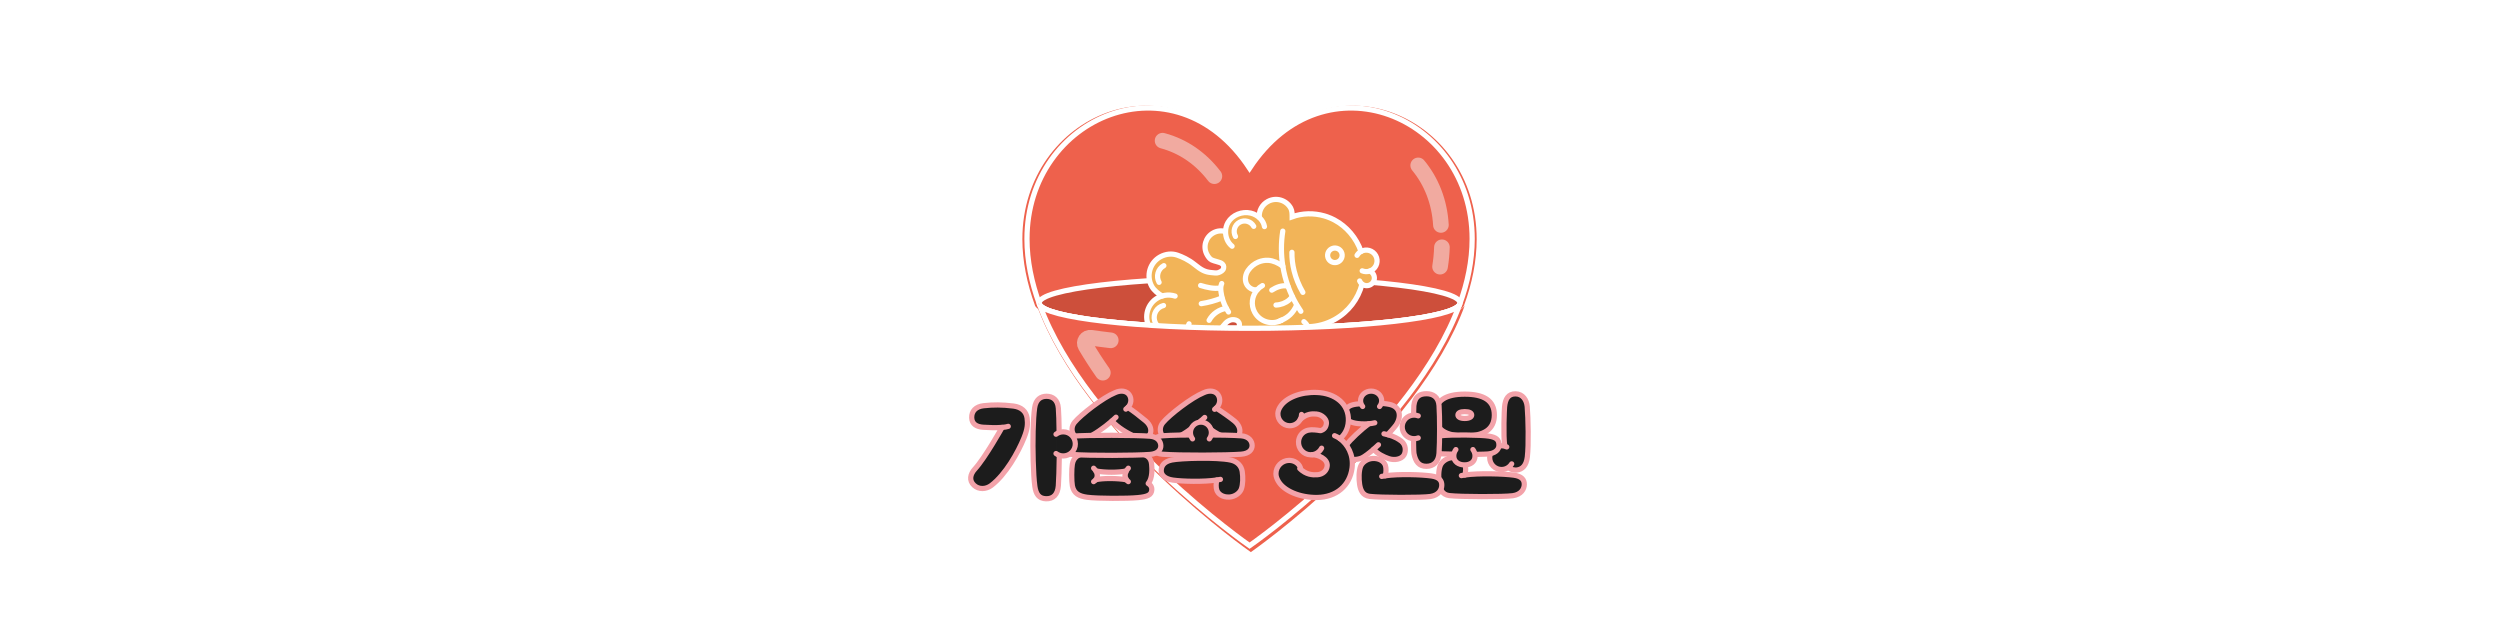 <svg width="1920" height="480" viewBox="0 0 1920 480" fill="none" xmlns="http://www.w3.org/2000/svg">
<mask id="mask0_5_122" style="mask-type:alpha" maskUnits="userSpaceOnUse" x="681" y="10" width="558" height="460">
<rect x="681" y="10" width="558" height="460" fill="#C4C4C4"/>
</mask>
<g mask="url(#mask0_5_122)">
<g filter="url(#filter0_f_5_122)">
<path d="M1125 234.451C1088.32 335.179 960.636 424.027 960.636 424.027C960.636 424.027 832.954 335.179 796.27 234.451C800.675 244.96 872.579 253.317 960.636 253.317C1048.69 253.317 1120.6 244.96 1125 234.451Z" fill="#EE614C"/>
</g>
<g filter="url(#filter1_f_5_122)">
<path d="M959.627 128.304C900.731 38.861 785.178 87.631 785.178 183.649C785.178 200.706 788.742 217.796 794.855 234.558C794.883 234.645 794.915 234.727 794.947 234.809C799.36 245.282 871.402 253.61 959.627 253.61C1047.85 253.61 1119.89 245.282 1124.31 234.809C1124.34 234.727 1124.37 234.645 1124.4 234.558C1130.51 217.796 1134.08 200.706 1134.08 183.649C1134.08 87.631 1018.52 38.861 959.627 128.304Z" fill="#EE614C"/>
</g>
<path d="M959.671 129.172C901.956 41.408 788.719 89.262 788.719 183.479C788.719 200.217 792.211 216.986 798.202 233.433C798.229 233.518 798.26 233.599 798.292 233.679C802.617 243.956 873.214 252.128 959.671 252.128C1046.13 252.128 1116.72 243.956 1121.05 233.679C1121.08 233.599 1121.11 233.518 1121.14 233.433C1127.13 216.986 1130.62 200.217 1130.62 183.479C1130.62 89.262 1017.39 41.408 959.671 129.172Z" fill="#EE614C"/>
<path opacity="0.5" d="M1107.39 189.914C1107.26 194.761 1106.78 199.738 1105.96 204.815" stroke="#F5F5F5" stroke-width="12" stroke-miterlimit="10" stroke-linecap="round"/>
<path opacity="0.5" d="M1089.18 127.023C1099.52 139.531 1105.63 155.426 1106.62 172.766" stroke="#F5F5F5" stroke-width="12" stroke-miterlimit="10" stroke-linecap="round"/>
<path opacity="0.5" d="M892.863 108.041C908.694 112.286 922.239 121.664 932.65 135.298" stroke="#F5F5F5" stroke-width="12" stroke-miterlimit="10" stroke-linecap="round"/>
<path d="M1121.26 232.683C1121.26 232.933 1121.22 233.183 1121.14 233.434C1121.11 233.518 1121.08 233.599 1121.05 233.679C1116.72 243.956 1046.13 252.129 959.671 252.129C873.214 252.129 802.617 243.956 798.292 233.679C798.26 233.599 798.229 233.518 798.202 233.434C798.126 233.183 798.086 232.933 798.086 232.683C798.086 221.946 870.429 213.237 959.671 213.237C1048.91 213.237 1121.26 221.946 1121.26 232.683Z" fill="#CD4F3B"/>
<path d="M959.671 129.172C901.956 41.408 788.719 89.262 788.719 183.479C788.719 200.217 792.211 216.986 798.202 233.433C798.229 233.518 798.26 233.599 798.292 233.679C802.617 243.956 873.214 252.128 959.671 252.128C1046.13 252.128 1116.72 243.956 1121.05 233.679C1121.08 233.599 1121.11 233.518 1121.14 233.433C1127.13 216.986 1130.62 200.217 1130.62 183.479C1130.62 89.262 1017.39 41.408 959.671 129.172Z" stroke="white" stroke-width="4" stroke-miterlimit="10"/>
<path d="M1121.26 232.683C1121.26 232.933 1121.22 233.183 1121.14 233.434C1121.11 233.518 1121.08 233.599 1121.05 233.679C1116.72 243.956 1046.13 252.129 959.671 252.129C873.214 252.129 802.617 243.956 798.292 233.679C798.26 233.599 798.229 233.518 798.202 233.434C798.126 233.183 798.086 232.933 798.086 232.683C798.086 221.946 870.429 213.237 959.671 213.237C1048.91 213.237 1121.26 221.946 1121.26 232.683Z" stroke="white" stroke-width="4" stroke-miterlimit="10"/>
<path d="M900.533 259.82L900.495 259.617C893.542 261.036 886.181 257.885 882.557 251.351C878.085 243.288 880.997 233.124 889.06 228.652C890.712 227.736 892.451 227.13 894.214 226.815L891.186 226.612C888.401 225.152 885.998 222.889 884.359 219.933C879.886 211.87 882.798 201.706 890.861 197.234C895.062 194.904 899.874 194.453 904.073 195.938C907.545 197.169 912.552 199.325 917.228 203.137C922.466 207.406 925.219 208.749 929.509 209.239C932.512 209.582 934.14 209.827 935.579 209.317C937.317 208.7 939.146 207.651 939.481 206.004C939.837 204.266 939.483 203.42 937.972 202.249C936.835 201.368 932.23 200.49 930.468 199.636C928.846 198.848 927.722 197.222 926.789 195.538C923.495 189.6 925.639 182.114 931.578 178.82C934.547 177.173 937.903 176.885 940.929 177.752L941.007 177.924C941.018 175.429 941.639 172.942 942.905 170.79C946.319 164.982 953.81 162.067 960.365 163.62C963.139 164.28 965.771 165.77 967.728 167.83L966.801 166.034C966.804 161.492 969.206 157.089 973.459 154.73C979.701 151.268 987.569 153.522 991.031 159.764C992.132 161.75 992.164 164.286 992.159 166.413C992.142 166.419 992.128 166.424 992.111 166.431L992.159 166.455C1000.02 163.614 1008.75 163.451 1016.78 165.747C1017.35 165.91 1017.92 166.088 1018.49 166.277C1018.68 166.34 1018.87 166.404 1019.06 166.472C1020.93 167.128 1022.76 167.921 1024.52 168.851C1034.1 173.915 1041.52 182.819 1045.07 193.061L1045.08 193.061C1049.08 190.842 1054.12 192.286 1056.34 196.287C1058.56 200.288 1057.12 205.327 1053.12 207.546C1052.7 207.776 1052.28 207.966 1051.84 208.117C1054.47 209.294 1055.9 212.253 1055.09 215.101C1054.19 218.222 1050.94 220.028 1047.82 219.133C1046.84 218.854 1045.99 218.343 1045.32 217.679L1045.78 218.361C1042.84 229.454 1035.57 239.378 1024.74 245.381C1018.46 248.865 1011.69 250.636 1004.98 250.849L1003.02 248.863C1003.32 249.248 1003.58 249.659 1003.83 250.095C1006.58 255.064 1004.79 261.328 999.818 264.084C995.299 266.59 989.717 265.336 986.664 261.353C986.201 264.394 984.381 267.193 981.485 268.8C976.516 271.556 970.252 269.761 967.496 264.793C966.673 265.843 964.157 267.879 962.915 268.568C957.946 271.323 951.466 269.643 948.926 264.56C945.636 257.977 951.321 253.211 951.613 250.644C951.858 248.499 951.689 247.158 949.837 245.889C949.183 245.44 947.258 245.156 945.598 245.537C943.936 245.919 942.357 246.781 941.183 248.018C935.255 254.264 932.935 260.43 931.308 271.534C930.728 275.486 928.353 279.105 924.898 281.678C917.5 287.182 907.041 285.648 901.537 278.249C897.407 272.702 897.237 265.432 900.533 259.82Z" fill="#F2B458"/>
<path d="M894.426 226.857L902.484 227.398C899.911 226.572 897.143 226.368 894.426 226.857Z" fill="url(#paint0_linear_5_122)"/>
<path d="M966.714 262.318L967.69 254.883C966.46 257.121 966.085 259.777 966.714 262.318Z" fill="url(#paint1_linear_5_122)"/>
<path d="M985.705 254.853L986.875 261.393L986.876 261.395C987.211 259.22 986.854 256.925 985.705 254.853Z" fill="url(#paint2_linear_5_122)"/>
<path d="M1001.39 247.026L1003.23 248.904C1002.69 248.188 1002.07 247.563 1001.39 247.026Z" fill="url(#paint3_linear_5_122)"/>
<path d="M967.94 167.871L971.112 174.018C970.723 171.682 969.564 169.582 967.94 167.871Z" fill="url(#paint4_linear_5_122)"/>
<path d="M992.319 166.474L992.372 166.501C992.373 166.485 992.373 166.469 992.371 166.455C992.353 166.462 992.337 166.467 992.319 166.474Z" fill="url(#paint5_linear_5_122)"/>
<path d="M992.371 166.455C992.372 166.469 992.372 166.483 992.371 166.498C1000.24 163.656 1008.96 163.493 1016.99 165.79C1008.96 163.489 1000.23 163.628 992.371 166.455Z" fill="url(#paint6_linear_5_122)"/>
<path d="M1044.22 215.783C1044.52 216.506 1044.97 217.165 1045.53 217.719L1044.22 215.783Z" fill="url(#paint7_linear_5_122)"/>
<path d="M1018.7 166.318C1018.89 166.381 1019.08 166.445 1019.27 166.513C1019.08 166.445 1018.89 166.381 1018.7 166.318Z" fill="url(#paint8_linear_5_122)"/>
<path d="M1052.06 208.159L1046.16 208.003C1048 208.759 1050.1 208.851 1052.06 208.159Z" fill="url(#paint9_linear_5_122)"/>
<path d="M1042.2 196.095L1045.3 193.103C1043.97 193.838 1042.93 194.882 1042.2 196.095Z" fill="url(#paint10_linear_5_122)"/>
<path d="M971.111 174.018C970.723 171.682 969.563 169.582 967.94 167.871C965.983 165.811 963.351 164.321 960.577 163.661C954.022 162.108 946.531 165.024 943.117 170.831C941.851 172.983 941.231 175.471 941.219 177.965C941.196 182.202 942.928 186.453 946.245 189.096" stroke="white" stroke-width="4" stroke-miterlimit="10" stroke-linecap="round"/>
<path d="M967.134 166.829C966.77 161.609 969.418 157.129 973.672 154.77C979.913 151.309 987.781 153.562 991.243 159.804C992.344 161.79 992.377 164.326 992.371 166.453C992.373 166.467 992.372 166.481 992.372 166.496C1000.24 163.654 1008.96 163.491 1016.99 165.788C1017.56 165.951 1018.13 166.128 1018.7 166.318C1018.89 166.38 1019.08 166.444 1019.27 166.512C1021.14 167.168 1022.97 167.961 1024.73 168.892C1034.32 173.956 1041.74 182.86 1045.29 193.101" stroke="white" stroke-width="4" stroke-miterlimit="10" stroke-linecap="round"/>
<path d="M902.483 227.398C899.91 226.572 897.143 226.368 894.426 226.856C892.663 227.171 890.925 227.777 889.272 228.693C881.209 233.165 878.297 243.329 882.769 251.392C886.393 257.926 893.754 261.078 900.707 259.658C902.334 259.327 903.939 258.743 905.469 257.895C909.237 255.805 911.878 252.475 913.171 248.696" stroke="white" stroke-width="4" stroke-miterlimit="10" stroke-linecap="round"/>
<path d="M985.18 177.503C983.781 186.389 983.773 195.502 985.226 204.49C986.879 214.74 990.433 224.827 995.981 234.225C996.946 235.86 997.973 237.474 999.06 239.066" stroke="white" stroke-width="4" stroke-miterlimit="10" stroke-linecap="round"/>
<path d="M992.2 193.773C992.114 198.402 992.674 203.236 993.888 208.096C995.271 213.636 997.506 219.208 1000.6 224.537" stroke="white" stroke-width="4" stroke-miterlimit="10" stroke-linecap="round"/>
<path d="M1005.19 250.89C1011.91 250.677 1018.67 248.906 1024.96 245.422C1035.78 239.419 1043.05 229.495 1045.99 218.402" stroke="white" stroke-width="4" stroke-miterlimit="10" stroke-linecap="round"/>
<path d="M1027.9 200.974C1025.2 202.472 1021.8 201.497 1020.3 198.795C1018.8 196.094 1019.78 192.69 1022.48 191.191C1025.18 189.693 1028.58 190.668 1030.08 193.37C1031.58 196.071 1030.6 199.475 1027.9 200.974Z" stroke="white" stroke-width="4" stroke-miterlimit="10" stroke-linecap="round"/>
<path d="M1046.16 208.002C1048 208.758 1050.1 208.85 1052.06 208.157C1052.49 208.006 1052.92 207.816 1053.33 207.586C1057.33 205.367 1058.77 200.328 1056.56 196.327C1054.34 192.326 1049.3 190.883 1045.3 193.102C1043.97 193.837 1042.93 194.881 1042.2 196.095" stroke="white" stroke-width="4" stroke-miterlimit="10" stroke-linecap="round"/>
<path d="M1044.22 215.783C1044.52 216.506 1044.97 217.165 1045.53 217.719C1046.2 218.384 1047.05 218.894 1048.03 219.174C1051.15 220.068 1054.4 218.263 1055.3 215.141C1056.11 212.294 1054.68 209.335 1052.06 208.158" stroke="white" stroke-width="4" stroke-miterlimit="10" stroke-linecap="round"/>
<path d="M986.875 261.392L986.876 261.394C989.929 265.377 995.512 266.631 1000.03 264.125C1005 261.369 1006.79 255.105 1004.04 250.136C1003.8 249.699 1003.53 249.288 1003.23 248.903C1002.69 248.187 1002.07 247.562 1001.39 247.025" stroke="white" stroke-width="4" stroke-miterlimit="10" stroke-linecap="round"/>
<path d="M967.691 254.882C966.461 257.12 966.086 259.776 966.714 262.317C966.93 263.176 967.258 264.021 967.708 264.833C970.464 269.802 976.728 271.597 981.697 268.841C984.594 267.234 986.413 264.434 986.876 261.394C987.211 259.219 986.853 256.924 985.704 254.852" stroke="white" stroke-width="4" stroke-miterlimit="10" stroke-linecap="round"/>
<path d="M983.971 246.051C984.084 245.991 984.197 245.931 984.309 245.869" stroke="white" stroke-width="4" stroke-miterlimit="10" stroke-linecap="round"/>
<path d="M969.58 219.314C968.038 220.17 966.702 221.255 965.595 222.503C961.431 227.186 960.456 234.166 963.667 239.956C967.671 247.174 976.689 249.851 983.964 246.054" stroke="white" stroke-width="4" stroke-miterlimit="10" stroke-linecap="round"/>
<path d="M982.102 246.806C982.746 246.564 983.365 246.315 983.964 246.055C983.966 246.053 983.969 246.052 983.971 246.051C989.351 243.716 993.043 240.506 995.834 234.311" stroke="white" stroke-width="4" stroke-miterlimit="10" stroke-linecap="round"/>
<path d="M985.227 204.492C981.792 201.869 977.747 200.149 973.959 199.914C971.479 199.76 968.863 200.258 966.558 201.189C963.323 202.496 960.448 204.882 958.492 207.772C956.539 210.661 955.814 214.507 957.159 217.724C958.505 220.943 962.149 223.212 965.556 222.468" stroke="white" stroke-width="4" stroke-miterlimit="10" stroke-linecap="round"/>
<path d="M989.179 220.036C989.065 219.763 988.73 219.671 988.439 219.622C984.351 218.957 980.212 220.59 976.726 222.827" stroke="white" stroke-width="4" stroke-miterlimit="10" stroke-linecap="round"/>
<path d="M992.379 227.627C991.849 228.719 990.992 229.622 990.063 230.404C987.251 232.77 983.629 234.156 979.955 234.268" stroke="white" stroke-width="4" stroke-miterlimit="10" stroke-linecap="round"/>
<path d="M938.279 217.761C937.374 219.704 937.44 221.954 937.713 224.081C938.284 228.537 939.696 232.882 941.84 236.827C942.356 237.778 942.916 238.704 943.516 239.605" stroke="white" stroke-width="4" stroke-miterlimit="10" stroke-linecap="round"/>
<path d="M937.167 221.245C932.096 221.902 926.958 220.771 922.078 219.248" stroke="white" stroke-width="4" stroke-miterlimit="10" stroke-linecap="round"/>
<path d="M938.427 228.856C933.328 230.906 927.998 232.373 922.567 233.219" stroke="white" stroke-width="4" stroke-miterlimit="10" stroke-linecap="round"/>
<path d="M941.84 236.827C936.309 237.576 931.225 241.096 928.584 246.01" stroke="white" stroke-width="4" stroke-miterlimit="10" stroke-linecap="round"/>
<path d="M941.141 177.793C938.115 176.926 934.76 177.214 931.79 178.861C925.852 182.155 923.707 189.641 927.001 195.579C927.935 197.262 929.058 198.889 930.68 199.677C932.442 200.531 937.047 201.409 938.185 202.29C939.695 203.461 940.049 204.307 939.693 206.045C939.358 207.692 937.529 208.74 935.791 209.357C934.352 209.868 932.724 209.623 929.721 209.28C925.432 208.79 922.678 207.447 917.441 203.178C912.764 199.366 907.757 197.21 904.285 195.979C900.086 194.494 895.274 194.945 891.073 197.275C883.01 201.747 880.099 211.911 884.571 219.974C886.21 222.93 889.771 225.828 892.555 227.288" stroke="white" stroke-width="4" stroke-miterlimit="10" stroke-linecap="round"/>
<path d="M900.745 259.861C897.45 265.474 897.619 272.744 901.749 278.291C907.253 285.69 917.712 287.224 925.111 281.72C928.565 279.147 930.94 275.528 931.52 271.576C933.147 260.471 935.467 254.306 941.395 248.059C942.569 246.823 944.148 245.961 945.81 245.579C948.138 245.25 952.6 245.81 951.825 250.686C951.533 253.253 945.848 258.018 949.138 264.602C951.679 269.684 958.158 271.365 963.127 268.609C964.369 267.92 965.526 267.09 967.534 264.804" stroke="white" stroke-width="4" stroke-miterlimit="10" stroke-linecap="round"/>
<path d="M890.182 216.839C887.655 212.283 889.3 206.541 893.856 204.014" stroke="white" stroke-width="4" stroke-linecap="round"/>
<path d="M893.596 234.642C888.515 235.91 885.424 241.058 886.692 246.139C887.96 251.221 893.108 254.312 898.189 253.044" stroke="white" stroke-width="4" stroke-linecap="round"/>
<path d="M905.744 271.367C907.013 276.448 912.16 279.539 917.242 278.271C922.323 277.003 925.414 271.855 924.146 266.774" stroke="white" stroke-width="4" stroke-linecap="round"/>
<path d="M962.866 173.829C960.718 169.957 955.838 168.559 951.966 170.707C948.093 172.854 946.695 177.735 948.843 181.607" stroke="white" stroke-width="4" stroke-linecap="round"/>
<path d="M1120.25 232.829C1084.23 331.335 958.867 418.224 958.867 418.224C958.867 418.224 833.505 331.335 797.488 232.829C801.813 243.106 872.411 251.278 958.867 251.278C1045.32 251.278 1115.92 243.106 1120.25 232.829Z" fill="#EE614C"/>
<path opacity="0.5" d="M1120.25 232.829C1084.23 331.335 958.867 418.224 958.867 418.224C958.867 418.224 833.505 331.335 797.488 232.829C801.813 243.106 872.411 251.278 958.867 251.278C1045.32 251.278 1115.92 243.106 1120.25 232.829Z" fill="#EE614C"/>
<path opacity="0.5" d="M853.061 261.372C847.648 260.751 842.59 260.088 837.899 259.389C834.438 258.873 831.916 262.596 833.688 265.609C837.682 272.4 842.118 279.28 846.981 286.229" stroke="#F5F5F5" stroke-width="12" stroke-miterlimit="10" stroke-linecap="round" stroke-linejoin="round"/>
<path d="M1121.05 233.68C1085.03 332.186 959.671 419.075 959.671 419.075C959.671 419.075 834.309 332.186 798.292 233.68C802.617 243.957 873.214 252.129 959.671 252.129C1046.13 252.129 1116.72 243.957 1121.05 233.68Z" stroke="white" stroke-width="4" stroke-miterlimit="10"/>
<path d="M948.107 323.372C945.124 320.887 937.547 315.554 934.021 313.415C937.109 310.576 937.481 306.371 935.582 303.392C933.496 300.111 928.955 299.499 924.506 301.559C915.179 305.304 898.143 318.511 893.112 324.57C890.579 327.624 890.509 331.697 892.592 334.475C895.033 337.73 899.863 336.947 903.695 335.862C907.44 334.803 916.316 328.547 922.314 323.284C927.091 328.342 933.671 332.944 940.473 335.862C945.329 337.944 950.19 336.557 951.577 333.779C952.968 331.006 952.272 326.841 948.107 323.372Z" fill="#1C1C1C" stroke="#F3A2A9" stroke-width="4" stroke-linecap="round" stroke-linejoin="round"/>
<path d="M934.021 313.419C933.662 313.748 933.268 314.058 932.835 314.347Z" fill="#1C1C1C"/>
<path d="M934.021 313.419C933.662 313.748 933.268 314.058 932.835 314.347" stroke="#F3A2A9" stroke-width="4" stroke-linecap="round" stroke-linejoin="round"/>
<path d="M925.21 320.598C924.37 321.438 923.39 322.348 922.318 323.288Z" fill="#1C1C1C"/>
<path d="M925.21 320.598C924.37 321.438 923.39 322.348 922.318 323.288" stroke="#F3A2A9" stroke-width="4" stroke-linecap="round" stroke-linejoin="round"/>
<path d="M961.638 342.171C961.638 345.167 959.495 348.339 953.164 348.838C942.171 349.669 906.451 349.918 892.793 348.838C886.462 348.339 884.555 345.167 884.555 342.171C884.555 339.091 886.467 335.184 892.793 334.681C905.615 333.683 942.171 333.85 953.164 334.681C959.49 335.18 961.638 339.091 961.638 342.171Z" fill="#1C1C1C" stroke="#F3A2A9" stroke-width="4" stroke-linecap="round" stroke-linejoin="round"/>
<path d="M915.861 337.056C914.85 335.709 914.251 334.037 914.251 332.226C914.251 327.782 917.856 324.177 922.301 324.177C926.745 324.177 930.35 327.782 930.35 332.226C930.35 334.037 929.751 335.713 928.74 337.056" fill="#1C1C1C"/>
<path d="M915.861 337.056C914.85 335.709 914.251 334.037 914.251 332.226C914.251 327.782 917.856 324.177 922.301 324.177C926.745 324.177 930.35 327.782 930.35 332.226C930.35 334.037 929.751 335.713 928.74 337.056" stroke="#F3A2A9" stroke-width="4" stroke-linecap="round" stroke-linejoin="round"/>
<path d="M954.022 362.084C953.357 357.919 950.417 354.463 945.168 353.33C934.568 351.037 906.639 351.89 899.902 353.282C893.72 354.559 891.817 358.002 891.817 361.585C891.817 364.914 894.805 367.889 900.886 368.725C908.406 369.788 924.217 370.133 934.515 368.646C933.824 371.419 933.824 374.407 934.515 376.485C935.421 379.198 938.68 382.037 944.192 381.735C948.387 381.508 952.08 378.717 953.252 375.79C954.639 372.321 954.687 366.415 954.022 362.084Z" fill="#1C1C1C" stroke="#F3A2A9" stroke-width="4" stroke-linecap="round" stroke-linejoin="round"/>
<path d="M937.293 368.16C936.44 368.344 935.508 368.506 934.515 368.65Z" fill="#1C1C1C"/>
<path d="M937.293 368.16C936.44 368.344 935.508 368.506 934.515 368.65" stroke="#F3A2A9" stroke-width="4" stroke-linecap="round" stroke-linejoin="round"/>
<path d="M879.778 323.156C876.821 320.693 869.695 315.036 866.212 312.915C868.912 310.115 869.17 306.186 867.372 303.365C865.302 300.114 860.805 299.506 856.4 301.549C847.16 305.259 830.282 318.339 825.304 324.342C822.793 327.364 822.723 331.402 824.788 334.15C827.207 337.374 831.993 336.595 835.786 335.523C839.43 334.491 847.978 328.498 853.911 323.344C858.653 328.362 865.46 332.627 872.219 335.523C877.031 337.584 881.843 336.21 883.217 333.463C884.586 330.72 883.9 326.595 879.778 323.156Z" fill="#1C1C1C" stroke="#F3A2A9" stroke-width="4" stroke-linecap="round" stroke-linejoin="round"/>
<path d="M881.813 371.322C885.251 367.197 884.753 359.725 884.446 356.487C883.952 351.29 880.815 348.486 871.825 347.742C862.258 346.915 844.273 346.998 834.46 347.991C827.697 348.652 824.481 351.456 823.571 356.404C822.911 359.952 822.911 369.546 823.571 373.094C824.726 379.114 828.852 381.095 835.038 381.918C843.205 382.99 865.972 382.99 873.973 382.167C881.314 381.423 884.354 380.255 884.595 376.086C884.774 372.827 881.813 371.322 881.813 371.322ZM841.521 368.461C842.991 366.584 843.026 364.056 841.631 361.711C849.028 363.006 858.29 363.006 865.035 361.706C863.806 364.064 863.846 366.606 865.149 368.487C858.355 367.175 846.447 367.166 841.521 368.461Z" fill="#1C1C1C" stroke="#F3A2A9" stroke-width="4" stroke-linecap="round" stroke-linejoin="round"/>
<path d="M839.907 359.589C843.573 363.028 843.573 367.608 839.907 369.901Z" fill="#1C1C1C"/>
<path d="M839.907 359.589C843.573 363.028 843.573 367.608 839.907 369.901" stroke="#F3A2A9" stroke-width="4" stroke-linecap="round" stroke-linejoin="round"/>
<path d="M866.545 369.901C863.338 367.608 863.338 363.028 866.545 359.589Z" fill="#1C1C1C"/>
<path d="M866.545 369.901C863.338 367.608 863.338 363.028 866.545 359.589" stroke="#F3A2A9" stroke-width="4" stroke-linecap="round" stroke-linejoin="round"/>
<path d="M891.516 342.405C891.516 345.375 889.39 348.516 883.121 349.011C872.232 349.838 836.849 350.083 823.318 349.011C817.049 348.516 815.154 345.375 815.154 342.405C815.154 339.351 817.049 335.484 823.318 334.985C836.022 333.997 872.232 334.158 883.121 334.985C889.394 335.484 891.516 339.351 891.516 342.405Z" fill="#1C1C1C" stroke="#F3A2A9" stroke-width="4" stroke-linecap="round" stroke-linejoin="round"/>
<path d="M866.208 312.919C865.757 313.387 865.237 313.824 864.646 314.218Z" fill="#1C1C1C"/>
<path d="M866.208 312.919C865.757 313.387 865.237 313.824 864.646 314.218" stroke="#F3A2A9" stroke-width="4" stroke-linecap="round" stroke-linejoin="round"/>
<path d="M857.091 320.408C856.172 321.327 855.091 322.32 853.906 323.353Z" fill="#1C1C1C"/>
<path d="M857.091 320.408C856.172 321.327 855.091 322.32 853.906 323.353" stroke="#F3A2A9" stroke-width="4" stroke-linecap="round" stroke-linejoin="round"/>
<path d="M778.347 311.837C769.518 310.765 762.838 310.765 755.414 311.588C749.311 312.248 746.091 315.879 746.258 320.827C746.424 325.692 750.055 327.805 755.086 328.133C759.216 328.426 765.104 328.623 769.619 328.251H769.606C769.606 328.251 756.565 351.63 748.725 360.17C745.015 364.212 744.105 369.077 748.064 372.708C751.695 376.089 757.221 375.923 761.346 372.791C772.235 364.544 781.886 347.548 786.422 336.248C789.227 329.319 789.393 325.526 788.815 321.072C788.159 315.963 784.283 312.581 778.347 311.837Z" fill="#1C1C1C" stroke="#F3A2A9" stroke-width="4" stroke-linecap="round" stroke-linejoin="round"/>
<path d="M774.335 327.446C773.154 327.84 771.505 328.098 769.61 328.251Z" fill="#1C1C1C"/>
<path d="M774.335 327.446C773.154 327.84 771.505 328.098 769.61 328.251" stroke="#F3A2A9" stroke-width="4" stroke-linecap="round" stroke-linejoin="round"/>
<path d="M813.402 330.898C813.318 323.885 813.152 317.616 812.824 313.495C812.33 306.977 808.371 304.339 803.751 304.339C799.214 304.339 795.5 306.815 794.594 313.246C793.409 321.558 793.033 339.293 793.501 353.874C793.711 361.78 794.131 368.924 794.756 373.482C795.583 379.423 797.81 382.883 803.335 383.05C808.944 383.216 812.325 379.751 812.82 372.988C813.148 368.368 813.432 359.321 813.515 351.569L813.402 330.898Z" fill="#1C1C1C" stroke="#F3A2A9" stroke-width="4" stroke-linecap="round" stroke-linejoin="round"/>
<path d="M811.013 333.488C812.562 332.324 814.491 331.633 816.578 331.633C821.696 331.633 825.848 335.784 825.848 340.903C825.848 346.021 821.696 350.173 816.578 350.173C814.491 350.173 812.566 349.482 811.013 348.318" fill="#1C1C1C"/>
<path d="M811.013 333.488C812.562 332.324 814.491 331.633 816.578 331.633C821.696 331.633 825.848 335.784 825.848 340.903C825.848 346.021 821.696 350.173 816.578 350.173C814.491 350.173 812.566 349.482 811.013 348.318" stroke="#F3A2A9" stroke-width="4" stroke-linecap="round"/>
<path d="M1162.63 364.926C1154.98 363.845 1135.5 363.263 1125.06 364.786C1125.77 361.968 1125.85 358.928 1125.14 356.819C1124.22 354.063 1120.92 351.184 1115.32 351.491C1111.06 351.722 1107.31 354.553 1106.13 357.523C1104.72 361.045 1104.67 367.039 1105.35 371.431C1106.03 375.657 1107.6 379.935 1113.01 380.613C1121.37 381.628 1154.99 381.711 1161.92 380.697C1168.26 379.765 1170.66 375.569 1170.66 371.938C1170.66 368.561 1168.8 365.774 1162.63 364.926Z" fill="#1C1C1C" stroke="#F3A2A9" stroke-width="4" stroke-linecap="round" stroke-linejoin="round"/>
<path d="M1122.33 365.271C1123.17 365.092 1124.09 364.93 1125.06 364.786Z" fill="#1C1C1C"/>
<path d="M1122.33 365.271C1123.17 365.092 1124.09 364.93 1125.06 364.786" stroke="#F3A2A9" stroke-width="4" stroke-linecap="round" stroke-linejoin="round"/>
<path d="M1155.65 342.619C1154.42 334.328 1155.32 314.331 1155.5 312.472C1156.06 306.457 1158.33 302.406 1163.96 302.471C1169.6 302.537 1172.48 307.371 1172.9 312.28C1173.66 321.173 1174.1 341.722 1173 350.922C1172.24 357.313 1169.33 360.59 1164.59 361.028C1163.92 361.089 1159.89 360.914 1158.5 358.783" fill="#1C1C1C"/>
<path d="M1155.65 342.619C1154.42 334.328 1155.32 314.331 1155.5 312.472C1156.06 306.457 1158.33 302.406 1163.96 302.471C1169.6 302.537 1172.48 307.371 1172.9 312.28C1173.66 321.173 1174.1 341.722 1173 350.922C1172.24 357.313 1169.33 360.59 1164.59 361.028C1163.92 361.089 1159.89 360.914 1158.5 358.783" stroke="#F3A2A9" stroke-width="4" stroke-linecap="round" stroke-linejoin="round"/>
<path d="M1160.98 356.264C1159.37 358.866 1156.5 360.603 1153.21 360.603C1148.17 360.603 1144.08 356.513 1144.08 351.473C1144.08 346.433 1148.17 342.343 1153.21 342.343C1154.64 342.343 1155.98 342.671 1157.18 343.253" fill="#1C1C1C"/>
<path d="M1160.98 356.264C1159.37 358.866 1156.5 360.603 1153.21 360.603C1148.17 360.603 1144.08 356.513 1144.08 351.473C1144.08 346.433 1148.17 342.343 1153.21 342.343C1154.64 342.343 1155.98 342.671 1157.18 343.253" stroke="#F3A2A9" stroke-width="4" stroke-linecap="round" stroke-linejoin="round"/>
<path d="M1124.93 302.703C1110.4 302.703 1102.2 307.52 1102.2 318.758C1102.2 329.914 1110.4 334.814 1124.93 334.814C1139.46 334.814 1147.66 329.914 1147.66 318.758C1147.66 307.52 1139.46 302.703 1124.93 302.703ZM1124.93 321.374C1121.21 321.374 1119.69 320.106 1119.69 318.754C1119.69 317.231 1121.22 316.133 1124.93 316.133C1128.65 316.133 1130.26 317.231 1130.26 318.754C1130.26 320.106 1128.65 321.374 1124.93 321.374Z" fill="#1C1C1C" stroke="#F3A2A9" stroke-width="4"/>
<path d="M1125.44 349.037C1123.11 349.01 1109.09 348.669 1107.48 348.56C1102.17 348.131 1099.25 345.712 1099.24 341.573C1099.22 337.601 1101.75 335.322 1107.13 334.609C1113.57 333.755 1137.66 333.913 1143.72 334.985C1148.9 335.899 1151.2 337.478 1151.21 341.788C1151.23 345.589 1148.06 348.157 1142.81 348.656C1140.86 348.879 1128.21 349.072 1125.44 349.037Z" fill="#1C1C1C" stroke="#F3A2A9" stroke-width="4"/>
<path d="M1131.2 345.274C1132.22 346.639 1132.83 348.336 1132.83 350.174C1132.83 354.684 1129.3 357.051 1124.79 357.051C1120.28 357.051 1116.49 354.684 1116.49 350.174C1116.49 348.336 1117.1 346.639 1118.12 345.274" fill="#1C1C1C"/>
<path d="M1131.2 345.274C1132.22 346.639 1132.83 348.336 1132.83 350.174C1132.83 354.684 1129.3 357.051 1124.79 357.051C1120.28 357.051 1116.49 354.684 1116.49 350.174C1116.49 348.336 1117.1 346.639 1118.12 345.274" stroke="#F3A2A9" stroke-width="4" stroke-linecap="round"/>
<path d="M1085.83 311.506C1086.66 303.972 1090.99 302.38 1095.63 302.38C1100.37 302.38 1104.76 304.83 1105.18 311.506C1105.77 320.378 1105.77 338.883 1105.18 348.092C1104.76 354.514 1101.04 358.145 1095.47 358.145C1089.81 358.145 1087.15 354.588 1085.92 348.341C1085.35 345.471 1085.56 313.938 1085.83 311.506Z" fill="#1C1C1C" stroke="#F3A2A9" stroke-width="4" stroke-linecap="round" stroke-linejoin="round"/>
<path d="M1089.2 336.341C1088.2 336.721 1087.11 336.931 1085.97 336.931C1080.96 336.931 1076.89 332.867 1076.89 327.854C1076.89 322.84 1080.96 318.776 1085.97 318.776C1087.11 318.776 1088.2 318.986 1089.21 319.371" fill="#1C1C1C"/>
<path d="M1089.2 336.341C1088.2 336.721 1087.11 336.931 1085.97 336.931C1080.96 336.931 1076.89 332.867 1076.89 327.854C1076.89 322.84 1080.96 318.776 1085.97 318.776C1087.11 318.776 1088.2 318.986 1089.21 319.371" stroke="#F3A2A9" stroke-width="4" stroke-linecap="round" stroke-linejoin="round"/>
<path d="M1099.28 365.534C1091.63 364.454 1074.34 363.872 1063.9 365.394C1064.6 362.577 1064.68 359.537 1063.98 357.428C1063.06 354.672 1059.75 351.793 1054.16 352.099C1049.9 352.331 1046.15 355.162 1044.96 358.132C1043.56 361.654 1043.51 367.647 1044.19 372.04C1044.86 376.266 1046.44 380.544 1051.85 381.222C1060.21 382.237 1091.64 382.32 1098.57 381.305C1104.91 380.374 1107.3 376.178 1107.3 372.547C1107.31 369.17 1105.45 366.383 1099.28 365.534Z" fill="#1C1C1C" stroke="#F3A2A9" stroke-width="4" stroke-linecap="round" stroke-linejoin="round"/>
<path d="M1061.16 365.879C1062.01 365.7 1062.92 365.538 1063.9 365.394Z" fill="#1C1C1C"/>
<path d="M1061.16 365.879C1062.01 365.7 1062.92 365.538 1063.9 365.394" stroke="#F3A2A9" stroke-width="4" stroke-linecap="round" stroke-linejoin="round"/>
<path d="M1076.2 338.791C1073.68 336.779 1070.12 335.129 1066.75 334.093L1065.75 333.799C1065.75 333.799 1070.96 328.252 1072.24 326.332C1076.41 320.054 1075.58 312.363 1067.16 310.578C1064.32 309.974 1060.52 309.581 1054.12 309.55C1047.82 309.524 1041.3 310.408 1041.3 310.408C1035.81 311.252 1033.44 313.194 1033.44 317.508C1033.44 322.154 1035.81 324.013 1040.96 325.028C1042.82 325.4 1046.95 325.811 1051.23 325.448C1045.6 329.683 1036.76 337.75 1034.03 341.845C1031.92 344.973 1032.54 348.656 1034.71 350.887C1037.67 353.932 1043.1 352.882 1045.78 351.732C1047.7 350.905 1051.56 347.978 1054.96 345.021L1055.07 345.134C1057.89 348.656 1062.78 350.896 1066.4 352.178C1070.92 353.775 1076.44 352.733 1078.31 349.36C1079.81 346.644 1079.86 341.722 1076.2 338.791Z" fill="#1C1C1C" stroke="#F3A2A9" stroke-width="4" stroke-linecap="round" stroke-linejoin="round"/>
<path d="M1055.84 324.709C1054.35 325.081 1052.78 325.317 1051.24 325.448Z" fill="#1C1C1C"/>
<path d="M1055.84 324.709C1054.35 325.081 1052.78 325.317 1051.24 325.448" stroke="#F3A2A9" stroke-width="4" stroke-linecap="round" stroke-linejoin="round"/>
<path d="M1062.89 333.16C1063.97 333.34 1065.14 333.611 1066.34 333.965Z" fill="#1C1C1C"/>
<path d="M1062.89 333.16C1063.97 333.34 1065.14 333.611 1066.34 333.965" stroke="#F3A2A9" stroke-width="4" stroke-linecap="round" stroke-linejoin="round"/>
<path d="M1058.66 341.608C1057.64 342.632 1056.35 343.818 1054.96 345.016Z" fill="#1C1C1C"/>
<path d="M1058.66 341.608C1057.64 342.632 1056.35 343.818 1054.96 345.016" stroke="#F3A2A9" stroke-width="4" stroke-linecap="round" stroke-linejoin="round"/>
<path d="M1046.53 312.175C1045.52 310.941 1044.91 309.406 1044.91 307.748C1044.91 303.671 1048.54 300.368 1053.02 300.368C1057.5 300.368 1061.13 303.671 1061.13 307.748C1061.13 309.41 1060.53 310.941 1059.51 312.175" fill="#1C1C1C"/>
<path d="M1046.53 312.175C1045.52 310.941 1044.91 309.406 1044.91 307.748C1044.91 303.671 1048.54 300.368 1053.02 300.368C1057.5 300.368 1061.13 303.671 1061.13 307.748C1061.13 309.41 1060.53 310.941 1059.51 312.175" stroke="#F3A2A9" stroke-width="4" stroke-linecap="round" stroke-linejoin="round"/>
<path d="M999.012 360.582C998.517 356.57 994.912 354.12 991.513 353.665C991.028 353.595 990.529 353.556 990.026 353.56C984.387 353.626 979.863 358.25 979.929 363.889C979.951 365.976 980.729 367.826 981.696 369.515C985.948 376.939 998.176 382.211 1011.45 382.062C1026.46 381.891 1036.69 372.792 1038.39 359.409C1039.72 348.98 1034.78 341.154 1029.06 336.857C1031.81 334.583 1035.28 330.33 1035.56 323.239C1036.07 310.29 1025.56 301.96 1011.3 301.4C998.692 300.901 987.366 305.578 983.127 312.521C982.226 313.999 981.486 315.636 981.412 317.495C981.215 322.535 985.135 326.778 990.17 326.975C990.621 326.992 991.063 326.962 991.5 326.922C994.549 326.599 997.165 324.766 998.565 322.163C1003.33 317.753 1007.59 317.67 1010.99 317.967C1015.25 318.343 1018.81 321.905 1018.7 324.805C1018.57 328.064 1016.86 330.037 1014.17 330.746C1010.68 330.112 1007.97 330.042 1007.07 330.072C1003.91 330.19 1001.05 331.433 999.248 333.8C999.182 333.887 999.117 333.97 999.051 334.058C998.001 335.541 997.349 337.339 997.27 339.303C997.06 344.605 1001.11 349.072 1006.32 349.277C1006.33 349.277 1006.35 349.277 1006.37 349.277C1006.84 349.295 1007.3 349.269 1007.75 349.216C1012.33 349.164 1019.66 352.375 1019.29 357.69C1019.04 361.308 1016.1 364.344 1011.61 364.615C1008.03 364.834 1003.09 364.598 998.211 359.821" fill="#1C1C1C"/>
<path d="M999.012 360.582C998.517 356.57 994.912 354.12 991.513 353.665C991.028 353.595 990.529 353.556 990.026 353.56C984.387 353.626 979.863 358.25 979.929 363.889C979.951 365.976 980.729 367.826 981.696 369.515C985.948 376.939 998.176 382.211 1011.45 382.062C1026.46 381.891 1036.69 372.792 1038.39 359.409C1039.72 348.98 1034.78 341.154 1029.06 336.857C1031.81 334.583 1035.28 330.33 1035.56 323.239C1036.07 310.29 1025.56 301.96 1011.3 301.4C998.692 300.901 987.366 305.578 983.127 312.521C982.226 313.999 981.486 315.636 981.412 317.495C981.215 322.535 985.135 326.778 990.17 326.975C990.621 326.992 991.063 326.962 991.5 326.922C994.549 326.599 997.165 324.766 998.565 322.163C1003.33 317.753 1007.59 317.67 1010.99 317.967C1015.25 318.343 1018.81 321.905 1018.7 324.805C1018.57 328.064 1016.86 330.037 1014.17 330.746C1010.68 330.112 1007.97 330.042 1007.07 330.072C1003.91 330.19 1001.05 331.433 999.248 333.8C999.182 333.887 999.117 333.97 999.051 334.058C998.001 335.541 997.349 337.339 997.27 339.303C997.06 344.605 1001.11 349.072 1006.32 349.277C1006.33 349.277 1006.35 349.277 1006.37 349.277C1006.84 349.295 1007.3 349.269 1007.75 349.216C1012.33 349.164 1019.66 352.375 1019.29 357.69C1019.04 361.308 1016.1 364.344 1011.61 364.615C1008.03 364.834 1003.09 364.598 998.211 359.821" stroke="#F3A2A9" stroke-width="4" stroke-linecap="round" stroke-linejoin="round"/>
<path d="M1007.69 349.225C1010.84 348.884 1013.54 346.955 1014.99 344.207Z" fill="#1C1C1C"/>
<path d="M1007.69 349.225C1010.84 348.884 1013.54 346.955 1014.99 344.207" stroke="#F3A2A9" stroke-width="4" stroke-linecap="round" stroke-linejoin="round"/>
<path d="M998.517 322.246C999.152 321.064 999.541 319.73 999.598 318.299Z" fill="#1C1C1C"/>
<path d="M998.517 322.246C999.152 321.064 999.541 319.73 999.598 318.299" stroke="#F3A2A9" stroke-width="4" stroke-linecap="round" stroke-linejoin="round"/>
<path d="M1024.95 334.609C1024.95 334.609 1027.73 335.777 1029.06 336.857Z" fill="#1C1C1C"/>
<path d="M1024.95 334.609C1024.95 334.609 1027.73 335.777 1029.06 336.857" stroke="#F3A2A9" stroke-width="4" stroke-linecap="round" stroke-linejoin="round"/>
</g>
<mask id="mask1_5_122" style="mask-type:alpha" maskUnits="userSpaceOnUse" x="0" y="0" width="1920" height="480">
<rect width="1920" height="480" fill="#C4C4C4"/>
</mask>
<g mask="url(#mask1_5_122)">
</g>
<defs>
<filter id="filter0_f_5_122" x="716.27" y="154.451" width="488.732" height="349.575" filterUnits="userSpaceOnUse" color-interpolation-filters="sRGB">
<feFlood flood-opacity="0" result="BackgroundImageFix"/>
<feBlend mode="normal" in="SourceGraphic" in2="BackgroundImageFix" result="shape"/>
<feGaussianBlur stdDeviation="40" result="effect1_foregroundBlur_5_122"/>
</filter>
<filter id="filter1_f_5_122" x="705.178" y="1.178" width="508.899" height="332.433" filterUnits="userSpaceOnUse" color-interpolation-filters="sRGB">
<feFlood flood-opacity="0" result="BackgroundImageFix"/>
<feBlend mode="normal" in="SourceGraphic" in2="BackgroundImageFix" result="shape"/>
<feGaussianBlur stdDeviation="40" result="effect1_foregroundBlur_5_122"/>
</filter>
<linearGradient id="paint0_linear_5_122" x1="897.392" y1="225.211" x2="899.518" y2="229.043" gradientUnits="userSpaceOnUse">
<stop stop-color="#F3A2A9"/>
<stop offset="1" stop-color="#F3A2A9"/>
</linearGradient>
<linearGradient id="paint1_linear_5_122" x1="965.74" y1="255.965" x2="968.664" y2="261.236" gradientUnits="userSpaceOnUse">
<stop stop-color="#F3A2A9"/>
<stop offset="1" stop-color="#F3A2A9"/>
</linearGradient>
<linearGradient id="paint2_linear_5_122" x1="984.765" y1="255.374" x2="987.816" y2="260.874" gradientUnits="userSpaceOnUse">
<stop stop-color="#F3A2A9"/>
<stop offset="1" stop-color="#F3A2A9"/>
</linearGradient>
<linearGradient id="paint3_linear_5_122" x1="1001.7" y1="246.856" x2="1002.93" y2="249.074" gradientUnits="userSpaceOnUse">
<stop stop-color="#F3A2A9"/>
<stop offset="1" stop-color="#F3A2A9"/>
</linearGradient>
<linearGradient id="paint4_linear_5_122" x1="968.032" y1="167.82" x2="971.385" y2="173.866" gradientUnits="userSpaceOnUse">
<stop stop-color="#F3A2A9"/>
<stop offset="1" stop-color="#F3A2A9"/>
</linearGradient>
<linearGradient id="paint5_linear_5_122" x1="992.343" y1="166.461" x2="992.367" y2="166.504" gradientUnits="userSpaceOnUse">
<stop stop-color="#F3A2A9"/>
<stop offset="1" stop-color="#F3A2A9"/>
</linearGradient>
<linearGradient id="paint6_linear_5_122" x1="1001.92" y1="161.161" x2="1007.43" y2="171.094" gradientUnits="userSpaceOnUse">
<stop stop-color="#F3A2A9"/>
<stop offset="1" stop-color="#F3A2A9"/>
</linearGradient>
<linearGradient id="paint7_linear_5_122" x1="1044.29" y1="215.742" x2="1045.42" y2="217.778" gradientUnits="userSpaceOnUse">
<stop stop-color="#F3A2A9"/>
<stop offset="1" stop-color="#F3A2A9"/>
</linearGradient>
<linearGradient id="paint8_linear_5_122" x1="1018.87" y1="166.221" x2="1019.09" y2="166.611" gradientUnits="userSpaceOnUse">
<stop stop-color="#F3A2A9"/>
<stop offset="1" stop-color="#F3A2A9"/>
</linearGradient>
<linearGradient id="paint9_linear_5_122" x1="1048.38" y1="206.771" x2="1049.84" y2="209.391" gradientUnits="userSpaceOnUse">
<stop stop-color="#F3A2A9"/>
<stop offset="1" stop-color="#F3A2A9"/>
</linearGradient>
<linearGradient id="paint10_linear_5_122" x1="1043.48" y1="194.111" x2="1044.02" y2="195.087" gradientUnits="userSpaceOnUse">
<stop stop-color="#F3A2A9"/>
<stop offset="1" stop-color="#F3A2A9"/>
</linearGradient>
</defs>
</svg>
